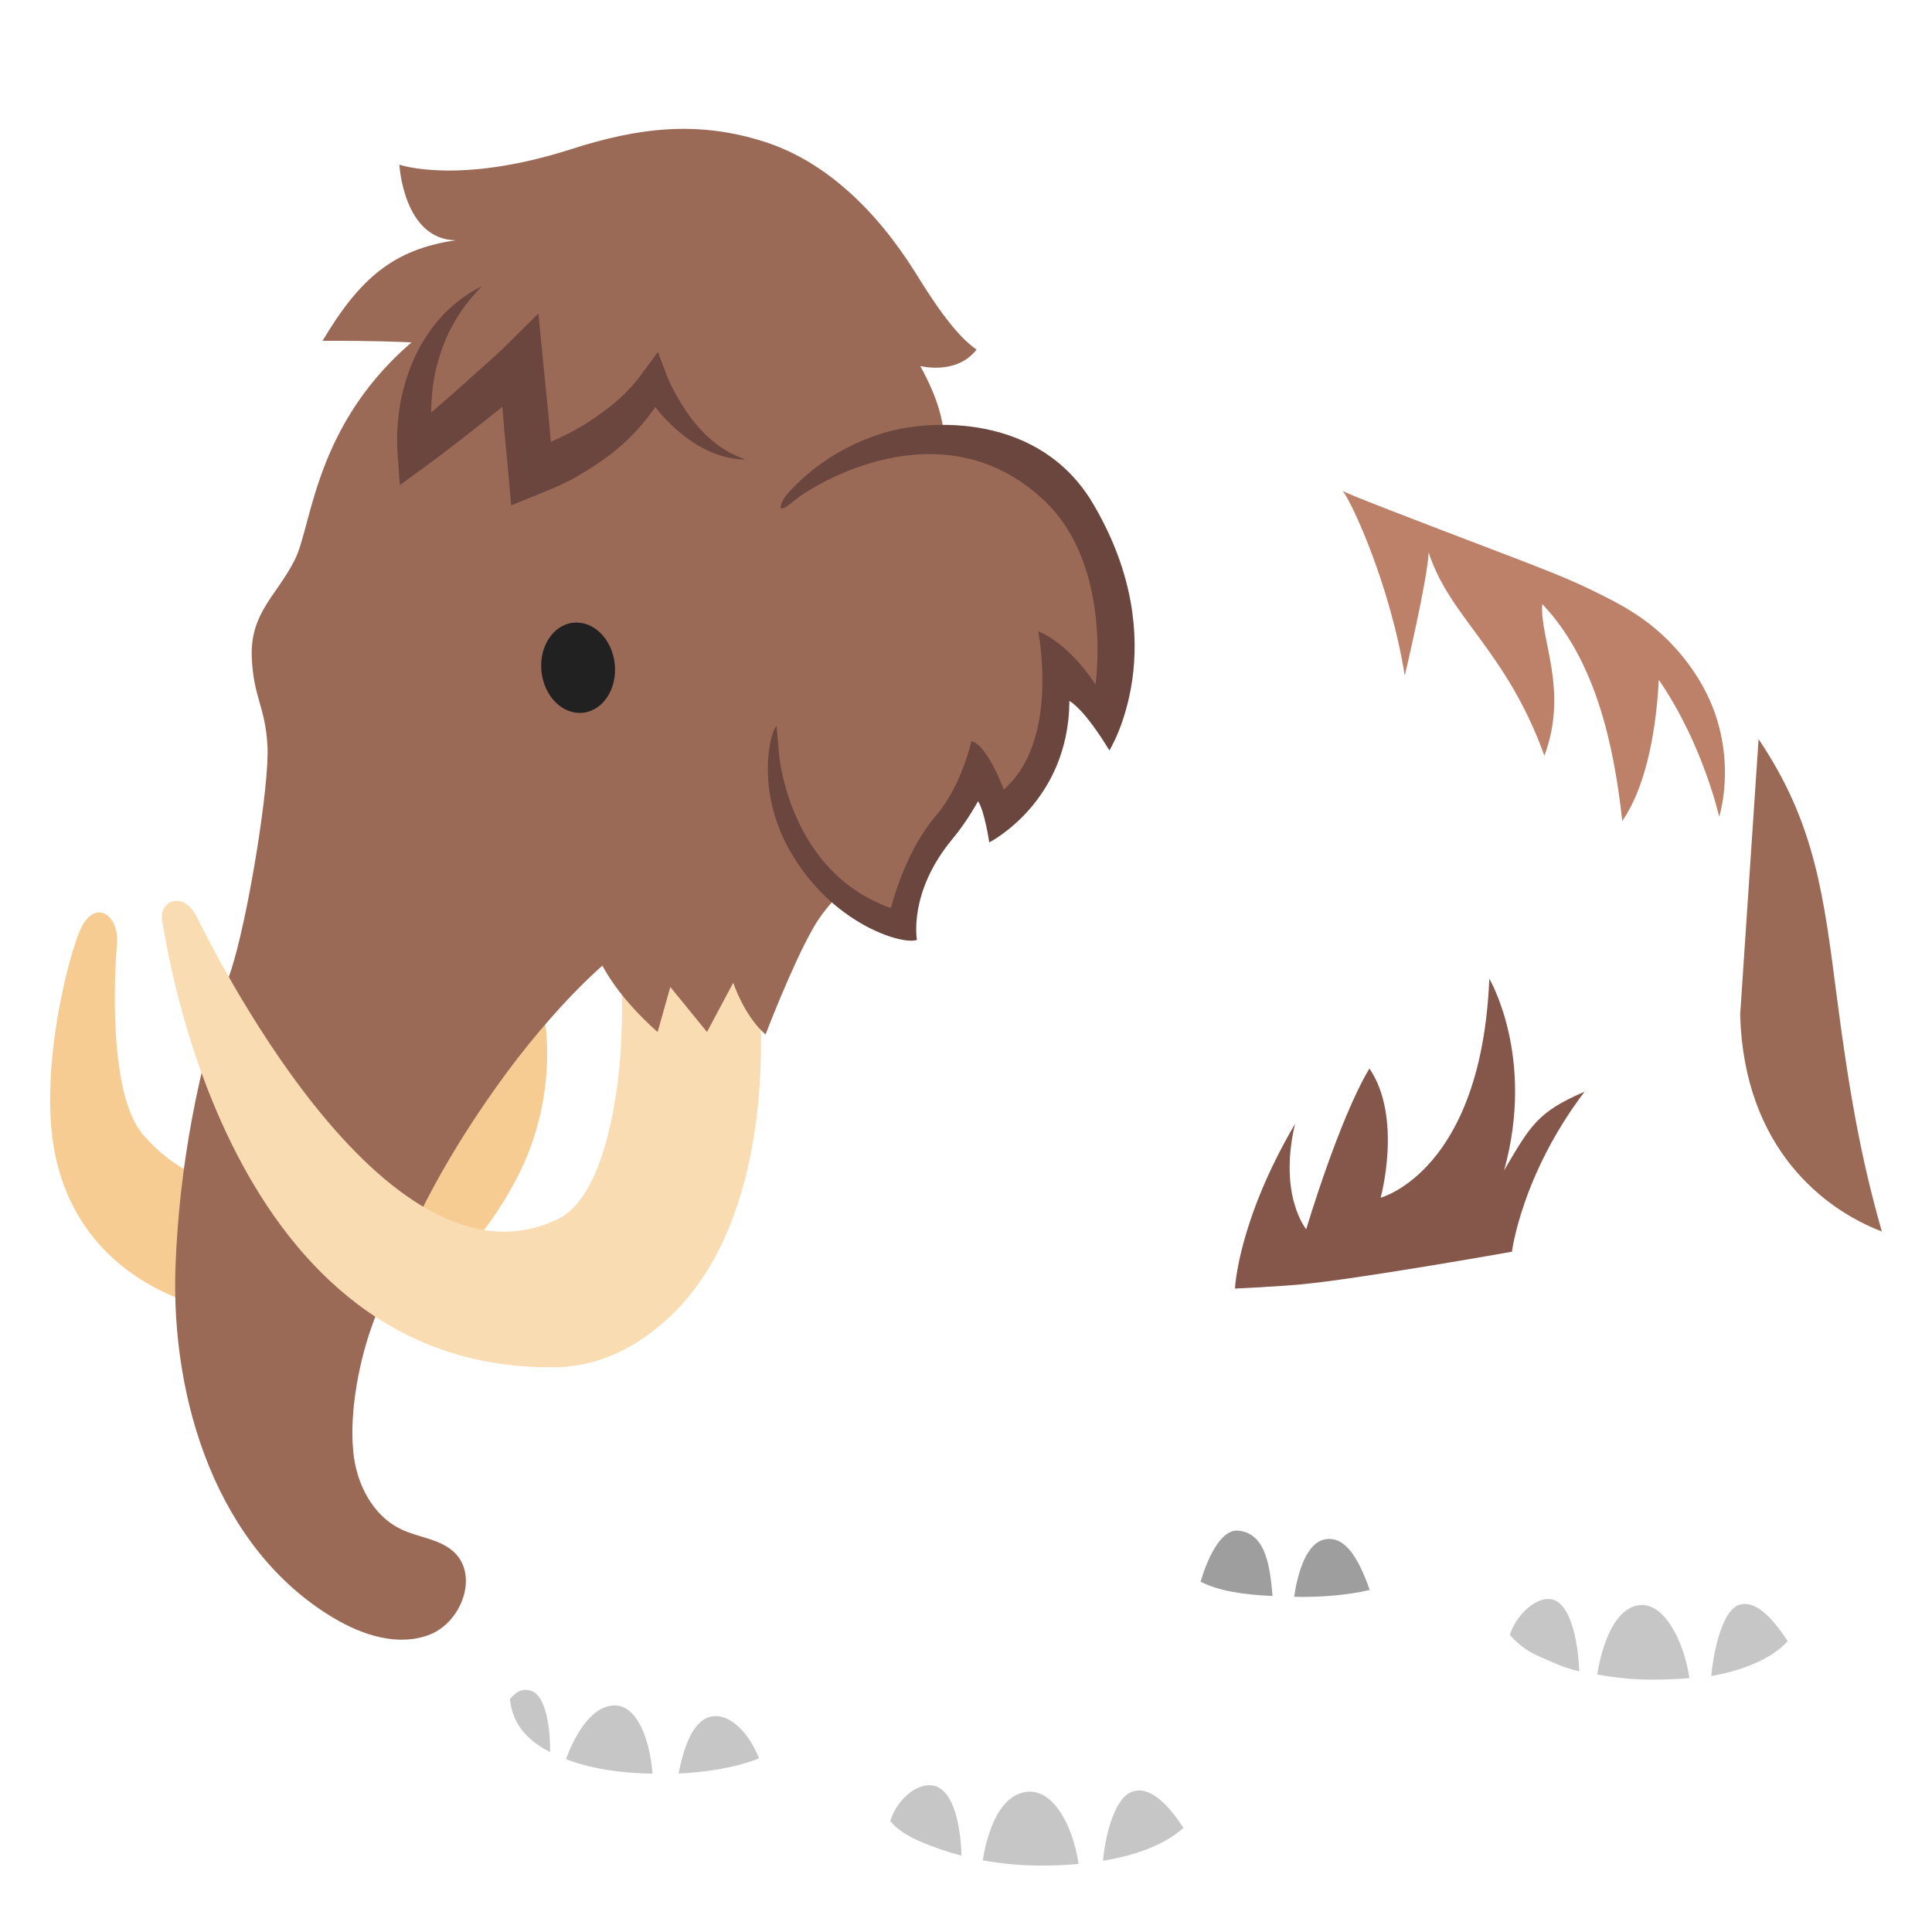 <svg xmlns="http://www.w3.org/2000/svg" width="3em" height="3em" viewBox="0 0 128 128"><path fill="#9B6A57" d="M116.51 48.97c3.78 5.6 4.32 10.42 5.2 17.19c.8 6.16 1.6 10.68 2.97 15.43c-3.76-1.43-9.14-5.45-9.39-14.36"/><linearGradient id="" x1="85.995" x2="85.995" y1="98.939" y2="82.787" gradientUnits="userSpaceOnUse"><stop offset=".292" stop-color="#85574A"/><stop offset="1" stop-color="#6A463E"/></linearGradient><path fill="url(#)" d="M88.86 62.11c-6.94-2.38-11.06 3.03-11.19 5.83c-.42 8.84-1.75 31.81-.21 34.8c1.29 2.51 4.02 3.05 8.81 3.05c2.16 0 6.51-.27 8.13-2.49c1.26-1.73-.01-5-.31-8.13c-.42-4.43-.19-10.99.66-16.52c1.03-6.63 1.05-14.17-5.89-16.54"/><path fill="#9E9E9E" d="M82.05 101.41c-1.24-.12-2.11 2.05-2.51 3.38c1.18.6 2.75.86 4.77.95c-.17-1.96-.44-4.15-2.26-4.33m5.76.57c-1.26.21-1.84 2.24-2.07 3.81c.18 0 .35.01.54.01c1.13 0 2.85-.08 4.47-.46c-.79-2.25-1.68-3.57-2.94-3.36"/><path fill="#F7CC93" d="M19.68 87.56s8.93 1.4 14.6-9.58c2.71-5.25 1.84-10.2 1.84-10.2l-5.78-6.01z"/><linearGradient id="" x1="44.615" x2="44.615" y1="99.224" y2="80.454" gradientUnits="userSpaceOnUse"><stop offset="0" stop-color="#9B6A57"/><stop offset=".869" stop-color="#85574A"/></linearGradient><path fill="url(#)" d="M55.25 72.46c-.05-.23-.97-10.53-9.82-10.36c-8.85.18-11.16 3.67-11.65 6.74c-.91 5.74.52 14.38.96 18.24c.53 4.66 1.59 9.34.99 14.04c-.3 2.33-.82 4.64-1.4 6.92c-1.07 4.22-.84 6.24 1.62 7.76c2.27 1.41 5.29 1.73 7.89 1.73c4.41 0 10.81-1.14 10.64-6.7c-.05-1.62-.52-3.2-.81-4.8c-1.09-5.96-.35-14.81 1.31-21.39c.7-2.81 1.17-8.02.27-12.18"/><path fill="#C6C6C6" d="M35.08 111.99c-.29-.06-.7-.12-1.28.56c-.01.01-.01.02-.02.03c.17 1.4.83 2.39 2.16 3.22c.17.1.34.19.51.28c.01-1.48-.25-3.87-1.37-4.09m5.65 1c-1.66 0-2.78 2.3-3.23 3.56c1.8.69 3.84.93 5.73.96c-.18-2.31-1.03-4.52-2.5-4.52m6.48.72c-1.44.2-2 2.52-2.25 3.79c1.75-.08 3.67-.36 5.33-1c-.68-1.74-1.94-2.95-3.08-2.79"/><path fill="#F7CC93" d="M20.6 87.46c-2.26.24-14.38-.05-16.87-10.61c-1.31-5.55.87-13.9 1.69-15.46c.96-1.84 2.5-.72 2.33 1.18c-.14 1.54-.65 9.95 1.77 12.66c5.09 5.71 10.47 2.25 10.47 2.25z"/><radialGradient id="" cx="58.513" cy="44.436" r="46.035" gradientUnits="userSpaceOnUse"><stop offset=".27" stop-color="#85574A"/><stop offset=".859" stop-color="#9B6A57"/></radialGradient><path fill="url(#)" d="M113.74 45.09c-3.55-3.87-8.33-6.19-13.21-7.92c-4.6-1.63-10.19-2.5-12.87-5.98c-2.91-3.78-6-5.12-6-5.12c1.73-.47 6.09.22 6.09.22s-5.58-7.7-15.94-5.64c1.21-1.59 4.43-3.18 4.43-3.18s-13.37-6.09-22.58 9.03c-.38.62-20.17 39.16-20.17 39.16C35.4 71.42 41.75 79.24 49.27 83c2.13 1.06 7.99 2.79 7.99 2.79s2.72 6.77 2.38 14.71c-.23 5.29-1.63 10.19-1.88 15.84c-.12 2.74.71 4.59 3.19 5.66c2.59 1.11 5.26 1.6 8.08 1.6c2.99 0 7.84-.63 10.06-3.24c2.42-2.86.45-9.44.05-13.14c-.4-3.75-.6-16.8 2.7-21.85c0 0 2.41-.02 4.4-.28c9.77-1.26 13.95-2.16 13.95-2.16c1.6 3.56-.25 14.38-.55 16.48c-.49 3.43-1.22 6.73.19 8.6c2.04 2.7 6.65 3.29 9.65 3.29c2.69 0 6.58-.33 8.7-2.28c2.19-2.03 1.04-6.77.59-9.36c-1.4-8.06-3.34-14.87-2.09-23.06c.57-3.75 1.75-9.43 1.75-14.47c.02-.03 2.37-9.33-4.69-17.04"/><linearGradient id="" x1="36.706" x2="76.267" y1="77.203" y2="22.414" gradientUnits="userSpaceOnUse"><stop offset=".137" stop-color="#754D41"/><stop offset=".786" stop-color="#805447" stop-opacity=".248"/><stop offset="1" stop-color="#85574A" stop-opacity="0"/></linearGradient><path fill="url(#)" d="M86.19 39.56c2.98 15.81-8.03 22.7-8.03 22.7c-.35-6.28-2.72-8.86-2.72-8.86s1.53 10.53-8.63 19.21c0 0 2.09-7.88.51-11.7c-1.72 5.53-6.13 8.31-8.07 11.53c-4.08 6.78-2 13.36-2 13.36s-3.48-.23-11.92-4.07c-8.94-4.07-13.07-11.36-13.12-19.52c0 0-7.46-32 19.19-38.73c29.3-7.38 34.79 16.08 34.79 16.08"/><path fill="#C6C6C6" d="M61.7 118.28c-1.07-.1-2.3 1.03-2.72 2.37c.44.53 1.08.96 1.98 1.35s1.82.7 2.74.94c-.02-1.3-.34-4.51-2-4.66m6.35.43c-2.11.22-2.77 3.46-2.94 4.54c1.29.24 2.6.35 3.94.35c.71 0 1.54-.03 2.41-.11c-.4-2.66-1.73-4.96-3.41-4.78m6.97-.01c-1.22.4-1.83 3.12-1.94 4.58c1.98-.33 3.98-.97 5.33-2.18c-.9-1.36-2.13-2.82-3.39-2.4m27.66-12.76c-1.01-.09-2.25 1.11-2.65 2.37c.42.5 1.09 1.07 1.94 1.43c.9.39 1.61.75 2.66.99c-.03-1.22-.39-4.65-1.95-4.79m5.97.4c-1.99.2-2.67 3.58-2.83 4.6c1.21.22 2.41.34 3.68.34c.67 0 1.61-.03 2.43-.1c-.37-2.5-1.7-5-3.28-4.84m6.56-.01c-1.15.38-1.73 3.33-1.83 4.71c1.86-.31 3.97-1.08 5.06-2.31c-.84-1.28-2.04-2.79-3.23-2.4"/><path fill="#9B6A57" d="M24.72 87.63c2.21-5.95 4.5-10.46 8.15-15.6c3.87-5.46 8.04-9.25 9.27-9.63c1.25-.38 3.4-1.7 4.74-2.21c3.56-1.35 6.2-3.61 6.11-5.71c-.16-3.86 7.85-16.72 1.16-26.69c-2.18-3.25-5.75-5.59-9.3-7.24c-3.72-1.73-7.28-3.7-11.42-4.32c-3.96-.6-1.79 3.11-5 5.52c-7.6 5.7-7.69 12.94-8.9 15.34s-2.96 3.5-2.85 6.46c.11 2.66.89 3.24 1.04 5.85s-1.33 11.71-2.47 15.06c-2.12 6.22-3.37 12.78-3.62 19.39c-.34 8.95 2.78 18.77 10.48 23.35c1.93 1.15 4.32 1.92 6.4 1.08s3.21-3.9 1.58-5.44c-.94-.89-2.37-.97-3.53-1.53c-1.91-.92-2.98-3.08-3.16-5.19c-.25-2.64.4-6.01 1.32-8.49"/><ellipse cx="38.3" cy="44.24" fill="#212121" rx="2.44" ry="3" transform="rotate(-6.148 38.294 44.228)"/><path fill="#FADCB2" d="M37.22 90.57c-22.35.72-26.23-28.49-26.45-29.43c-.35-1.45 1.32-2.15 2.2-.51c.77 1.45 12.44 25.77 24.03 20.12c4.79-2.34 5.14-18.41 2.82-21.91c-1.23-1.85 8.53-2.45 8.53-2.45c2.42 5.26 4.4 23.43-4.25 31.1c-2 1.79-4.27 2.92-6.88 3.08"/><path fill="#9B6A57" d="M39.59 56.98c-1.18 1.55-.61 4.89 0 6.33c1.13 2.67 3.98 5.06 3.98 5.06l.84-2.98l2.43 2.98l1.74-3.26s.71 2.18 2.14 3.43c0 0 1.73-4.54 3.12-6.99c1.75-3.09 3.62-2.83 3.91-7.04M37.85 9.88c-7.48 2.4-11.39 1.03-11.39 1.03s.26 4.94 3.72 5.01c-4.07.6-6.32 2.47-8.81 6.66c0 0 7.56-.05 8.37.42c0 0 .95 6.28 21.13 11.14c2.93.71 11.81-1.23 11.77-3.98c-.03-2.17-.49-3.75-1.67-5.91c0 0 2.4.63 3.73-1.09c-1.5-1.01-3.11-3.58-4.06-5.11c-2.6-4.15-5.96-7.34-9.91-8.63c-4.48-1.46-8.43-.97-12.88.46"/><path fill="#6A463E" d="M31.93 18.96c-.72.75-1.36 1.54-1.84 2.41c-.5.85-.85 1.77-1.1 2.7c-.26.93-.38 1.88-.41 2.84c-.05.93.01 1.95.17 2.76l-1.98-.77l3.43-2.99l1.69-1.51c.55-.5 1.13-1 1.61-1.48l2.17-2.15l.3 3.06l.37 3.7c.12 1.23.21 2.47.31 3.71l-1.98-1.26c.77-.27 1.51-.57 2.25-.9c.73-.33 1.44-.72 2.11-1.15c.66-.45 1.32-.9 1.91-1.43c.58-.51 1.16-1.15 1.54-1.68l1.11-1.5l.57 1.51c.21.55.52 1.16.86 1.71c.33.57.7 1.11 1.13 1.61c.85 1 1.91 1.85 3.25 2.29c-1.41.01-2.84-.61-4-1.5a12 12 0 0 1-1.61-1.51c-.48-.57-.91-1.13-1.31-1.83h1.67c-.43 1.01-.96 1.73-1.58 2.47c-.61.72-1.29 1.39-2.03 1.96s-1.53 1.09-2.34 1.55c-.81.47-1.67.82-2.53 1.17l-1.8.73l-.18-1.99c-.11-1.24-.24-2.47-.34-3.71l-.29-3.71l2.49.93c-.61.58-1.19 1.08-1.79 1.57l-1.8 1.44c-1.21.94-2.4 1.89-3.65 2.8l-1.82 1.33l-.15-2.09c-.09-1.23.01-2.27.19-3.38c.21-1.09.54-2.15 1.01-3.14c.48-.99 1.1-1.91 1.84-2.69c.75-.78 1.62-1.42 2.55-1.88"/><path fill="#9B6A57" d="M56.66 30.16c2.86-1.55 7.62-1.52 10.36-.27c10.15 4.64 6.62 18.18 6.62 18.18c-1.25-1.59-3.58-4.33-3.58-4.33c.28 5.86-4 10.65-4 10.65c-.18-.77-1.11-2.89-1.4-3.44c-2.6 3.91-5.26 10.65-5.26 10.65c-2.56-1.02-5.73-3.94-6.6-5.77c-.49-1.03-4.8-8.26-1.02-19.77c.97-2.97 1.96-4.32 4.88-5.9"/><path fill="#6A463E" d="M58.56 28.68c-3.37 1.01-5.46 2.97-6.43 4.09c-.41.47-.82 1.52.41.46c1.21-1.05 9.89-6.5 16.68-.03c4.52 4.3 3.36 12.14 3.36 12.14c-1.98-2.95-3.8-3.51-3.8-3.51s1.47 7.23-2.28 10.48c0 0-1.06-2.92-2.14-3.22c0 0-.65 2.96-2.31 4.9c-1.52 1.78-2.45 4.08-3.03 6.17c-6.73-2.37-7.39-10.06-7.4-10.13l-.17-1.93c-.4.29-1.44 4.2.89 8.28c2.76 4.84 7.45 6.25 8.41 5.89c0 0-.6-3.16 2.38-6.72c.93-1.11 1.67-2.47 1.67-2.47c.44.68.74 2.73.74 2.73s5.27-2.65 5.31-9.37c1.12.67 2.65 3.28 2.65 3.28s4.4-7.04-1.07-16.33c-3.54-6.02-10.79-5.64-13.87-4.71"/><path fill="#85574A" d="M91.47 79.35s1.47-5.29-.74-8.56c-2 3.3-4.19 10.65-4.19 10.65s-1.86-2.23-.74-6.98c-3.8 6.47-3.98 10.91-3.98 10.91s2.72-.12 4.4-.28c3.77-.35 13.95-2.16 13.95-2.16s.63-5.09 4.81-10.6c-3.13 1.34-3.6 2.27-5.33 5.21c2.09-7.53-.98-12.7-.98-12.7c-.52 12.77-7.2 14.51-7.2 14.51"/><path fill="#BD816A" d="M112.31 44.63c-2.16-3.26-4.73-4.47-6.48-5.35c-1.79-.9-3.66-1.61-5.53-2.33c-7.32-2.79-11.13-4.26-11.37-4.44c.4.3 3.12 5.93 4.14 12.25c0 0 1.52-6.41 1.58-8.16c1.4 4.33 5.16 6.49 7.67 13.47c1.63-4.37-.33-7.81-.14-10.05c3.53 3.72 4.74 9.3 5.3 14.37c1.74-2.51 2.28-6.61 2.42-9.35c2.93 4.26 4 9.07 4 9.07s1.55-4.74-1.59-9.48"/></svg>